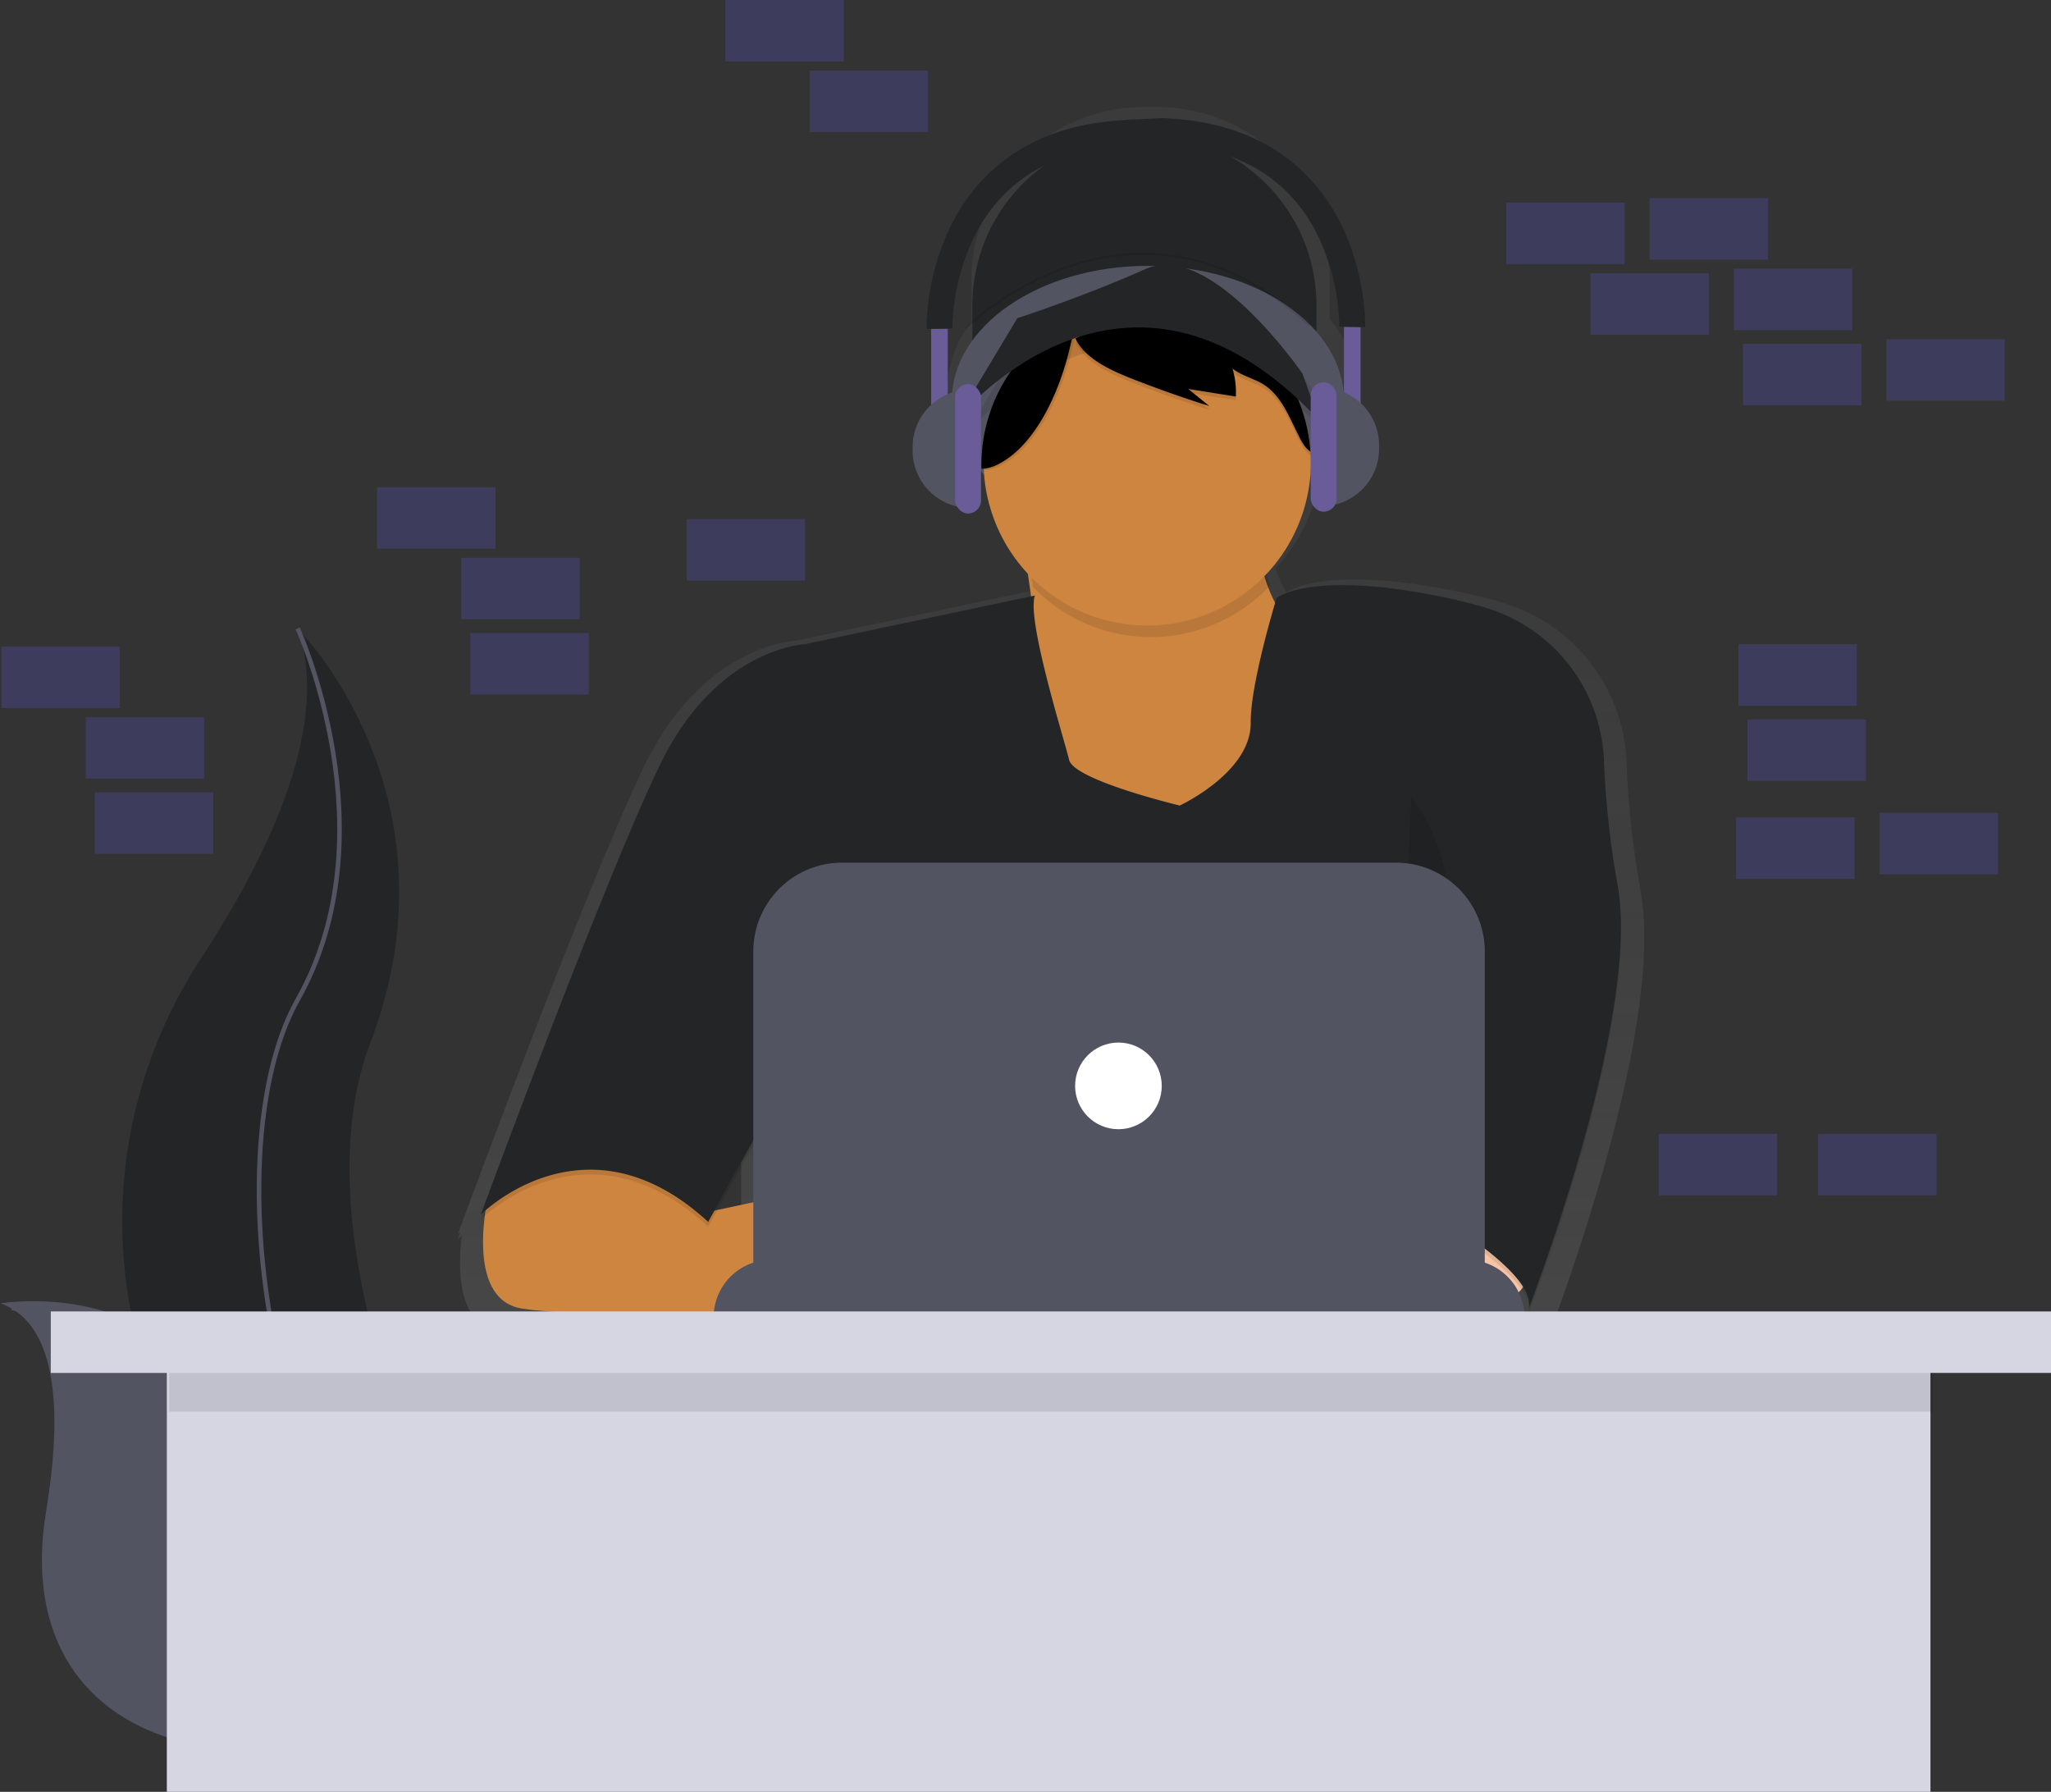<?xml version="1.0"?>
<svg width="900.94" height="787" xmlns="http://www.w3.org/2000/svg" xmlns:svg="http://www.w3.org/2000/svg" xmlns:se="http://svg-edit.googlecode.com" data-name="Layer 1">
 <rect width="100%" height="100%" fill="#333333" stroke="none"/>
 <defs>
  <linearGradient id="33dd52eb-d837-4874-aadb-63a17bd6edfc" x1="0.5" x2="0.5" y1="1" y2="0">
   <stop offset="0" stop-color="gray" stop-opacity="0.25"/>
   <stop offset="0.54" stop-color="gray" stop-opacity="0.12"/>
   <stop offset="1" stop-color="gray" stop-opacity="0.1"/>
  </linearGradient>
 </defs>
 <title>coding</title>
 <g class="layer">
  <title>Layer 1</title>
  <rect fill="#6c63ff" height="27" id="svg_1" opacity="0.2" width="52" x="763.63" y="283"/>
  <rect fill="#6c63ff" height="27" id="svg_2" opacity="0.2" width="52" x="767.63" y="316"/>
  <rect fill="#6c63ff" height="27" id="svg_3" opacity="0.2" width="52" x="724.63" y="87"/>
  <rect fill="#6c63ff" height="27" id="svg_4" opacity="0.2" width="52" x="761.63" y="118"/>
  <rect fill="#6c63ff" height="27" id="svg_5" opacity="0.2" width="52" x="661.63" y="89"/>
  <rect fill="#6c63ff" height="27" id="svg_6" opacity="0.2" width="52" x="828.63" y="149"/>
  <rect fill="#6c63ff" height="27" id="svg_7" opacity="0.2" width="52" x="765.63" y="151"/>
  <rect fill="#6c63ff" height="27" id="svg_8" opacity="0.2" width="52" x="698.63" y="120"/>
  <rect fill="#6c63ff" height="27" id="svg_9" opacity="0.2" width="52" x="825.63" y="357"/>
  <rect fill="#6c63ff" height="27" id="svg_10" opacity="0.2" width="52" x="762.63" y="359"/>
  <path d="m130.75,276s73.29,73.29 31.92,182s70.91,289.64 70.91,289.64s-1.2,-0.18 -3.43,-0.57c-150.52,-26.57 -225.31,-198.72 -141.57,-326.57c31.08,-47.59 56.62,-103.36 42.17,-144.5z" fill="#232526" id="svg_11"/>
  <path d="m130.75,276s41.37,89.84 0,163.12s-7.09,279 102.84,308.52" fill="none" id="svg_12" stroke="#535461" stroke-miterlimit="10" stroke-width="2"/>
  <path d="m0.21,572.42s83.63,-13.32 91.25,61.63s160.82,85.34 160.82,85.34s-1,0.68 -2.87,1.91c-126.49,83 -247.4,52.89 -229.17,-57.36c6.77,-40.99 6.21,-82.16 -20.03,-91.52z" fill="#535461" id="svg_13"/>
  <path d="m5.21,574.42s64.91,14.25 59.58,73.27s96.4,129.81 192.49,73.7" fill="none" id="svg_15" stroke="#535461" stroke-miterlimit="10" stroke-width="2"/>
  <rect fill="#6c63ff" height="27" id="svg_16" opacity="0.2" width="52" x="0.63" y="284"/>
  <rect fill="#6c63ff" height="27" id="svg_17" opacity="0.2" width="52" x="37.63" y="315"/>
  <rect fill="#6c63ff" height="27" id="svg_18" opacity="0.2" width="52" x="318.63"/>
  <rect fill="#6c63ff" height="27" id="svg_19" opacity="0.2" width="52" x="728.63" y="498"/>
  <rect fill="#6c63ff" height="27" id="svg_20" opacity="0.2" width="52" x="41.63" y="348"/>
  <rect fill="#6c63ff" height="27" id="svg_21" opacity="0.2" width="52" x="355.63" y="31"/>
  <rect fill="#6c63ff" height="27" id="svg_22" opacity="0.2" width="52" x="165.63" y="214"/>
  <rect fill="#6c63ff" height="27" id="svg_23" opacity="0.2" width="52" x="202.63" y="245"/>
  <rect fill="#6c63ff" height="27" id="svg_24" opacity="0.2" width="52" x="301.63" y="228"/>
  <rect fill="#6c63ff" height="27" id="svg_25" opacity="0.2" width="52" x="206.63" y="278"/>
  <rect fill="#6c63ff" height="27" id="svg_26" opacity="0.2" width="52" x="798.63" y="498"/>
  <path d="m870.07,447.61a412.25,412.25 0 0 1 -6.18,-56.71l0,0a76,76 0 0 0 -53.46,-69.38c-5.46,-1.68 -11.47,-3.25 -18.11,-4.66c-58.2,-12.36 -75.88,-1.57 -77.89,-0.15a74.63,74.63 0 0 1 -4.43,-9.61c-0.1,-0.34 -0.19,-0.68 -0.29,-1a74.51,74.51 0 0 0 19.91,-44.89c9.71,-9.84 15.38,-21.72 15.38,-34.51c0,-11 -4.2,-21.32 -11.55,-30.25l0,-17.38a75.57,75.57 0 0 0 -75.57,-75.57l-6.13,0a75.57,75.57 0 0 0 -75.57,75.57l0,18.73c-6.67,8.61 -10.45,18.44 -10.45,28.88c0,12.52 5.44,24.16 14.78,33.88a74.52,74.52 0 0 0 20.74,46.34c0.41,2.84 0.83,5.89 1.24,9.11l-104.1,21.99s-40.14,1.65 -66,55c-21.87,45.19 -65.39,161.29 -78.28,195.85l0,0c-2.33,6.26 -3.65,9.85 -3.65,9.85s0.43,-0.43 1.24,-1.17l-1.24,3.37s0.63,-0.64 1.83,-1.69c-1.82,14.46 -2.08,39.29 16.86,42.38c15.88,2.59 56.8,3.66 87.71,4.09l0,0l2.14,0c20.49,0.27 36.08,0.27 36.08,0.27l0,-0.27l332.44,0l0,-3.41a22.91,22.91 0 0 0 -1.83,-9l0.46,-0.56a18.25,18.25 0 0 1 3.45,8a8,8 0 0 1 -0.16,0.84l0.2,-0.51a8.56,8.56 0 0 1 -0.2,2.71s42.65,-109.89 42.19,-175.51a111.17,111.17 0 0 0 -1.56,-20.63zm-265.85,-116.75a76.25,76.25 0 0 1 -1.06,-9.48s0,-0.06 0,-0.09c0.37,3.09 0.73,6.29 1.06,9.57zm-129.22,236.04l0,26.19l-16.4,3.51l16.4,-29.7z" fill="url(#33dd52eb-d837-4874-aadb-63a17bd6edfc)" id="svg_27" transform="translate(-149.42 -56.5)"/>
  <path d="m502.71,58.57l0,0a75.57,75.57 0 0 1 75.57,75.57l0,32.24a0,0 0 0 1 0,0l-151.14,0a0,0 0 0 1 0,0l0,-32.24a75.57,75.57 0 0 1 75.57,-75.57z" fill="#232526" id="svg_28"/>
  <ellipse cx="504.24" cy="175.95" fill="#535461" id="svg_29" rx="86.14" ry="59.19"/>
  <path d="m449.02,237.29s18,94.07 0,119.44s55,35.41 55,35.41l75.56,-27.48l10.57,-67.65s-46,-25.9 -36.47,-78.22l-104.66,18.5z" fill="#cd853f" id="svg_30"/>
  <path d="m821.46,606.89s4.76,20.61 -21.14,24.31a146.45,146.45 0 0 1 -46.08,-0.55l-5.71,-51.77l60.25,0l12.68,28.01z" fill="#f7c4a7" id="svg_31" transform="translate(-149.42 -56.5)"/>
  <path d="m214.7,524.01s-11.44,46.49 14.46,50.69s121,4.23 121,4.23l0,-55l-43.06,9.2l-40.42,-38.76l-51.98,29.64z" fill="#cd853f" id="svg_32"/>
  <path d="m454.58,263.68l-101.21,21.4s-38.58,1.59 -63.42,52.85s-78.75,197.66 -78.75,197.66s46,-46.51 99.89,3.17l35.94,-65l-7.93,103.06l278.48,0l0,-48.63s58.13,31.18 53.91,48.62c0,0 49.75,-128.18 39,-186.43a396.18,396.18 0 0 1 -5.94,-54.5l0,0a73,73 0 0 0 -51.38,-66.67c-5.24,-1.61 -11,-3.12 -17.4,-4.47c-59.72,-12.68 -75,0 -75,0s-11.57,37.64 -11.36,54.7c0.26,21.93 -31.18,36.47 -31.18,36.47s-46.51,-11.1 -48.62,-20.08s-18.75,-61.58 -15.03,-72.15z" fill="black" id="svg_33" opacity="0.1"/>
  <path d="m454.58,261.57l-101.21,21.4s-38.58,1.59 -63.42,52.85s-78.76,197.68 -78.76,197.68s46,-46.51 99.89,3.17l35.94,-65l-7.93,103.03l278.49,0l0,-48.62s58.13,31.18 53.91,48.62c0,0 49.75,-128.18 39,-186.43a396.18,396.18 0 0 1 -5.94,-54.5l0,0a73,73 0 0 0 -51.38,-66.67c-5.24,-1.61 -11,-3.12 -17.4,-4.47c-59.72,-12.68 -75,0 -75,0s-11.57,37.64 -11.36,54.7c0.26,21.93 -31.18,36.47 -31.18,36.47s-46.51,-11.1 -48.62,-20.08s-18.75,-61.58 -15.03,-72.15z" fill="#232526" id="svg_34"/>
  <path d="m707.42,313.58a71.53,71.53 0 0 1 -2.76,-37.52l-104.66,18.49s1.51,7.91 3.22,19.76a71.86,71.86 0 0 0 104.18,-0.73l0.02,0z" id="svg_35" opacity="0.1" transform="translate(-149.42 -56.5)"/>
  <path d="m575.85,203.17a71.88,71.88 0 0 1 -143.73,1.74c0,-0.58 0,-1.16 0,-1.74a71.89,71.89 0 0 1 40.29,-64.59q3.23,-1.58 6.64,-2.84a72.39,72.39 0 0 1 37,-3.44l0,0a71.82,71.82 0 0 1 59.61,66.1q0.19,2.37 0.19,4.77z" fill="#cd853f" id="svg_36"/>
  <g id="svg_37" opacity="0.1">
   <path d="m628.36,193.93l0.1,-0.06q-3.41,1.26 -6.64,2.84a71.89,71.89 0 0 0 -40.29,64.59c0,0.58 0,1.16 0,1.74a16,16 0 0 0 6.45,-1.55c17.52,-8.18 28,-33.2 32.16,-50.65c1.5,-6.25 2.91,-13.29 8.22,-16.91z" id="svg_38" transform="translate(-149.42 -56.5)"/>
   <path d="m683.37,195.94a71.28,71.28 0 0 0 -17.87,-5.51a23.06,23.06 0 0 1 12.83,8.06a32.86,32.86 0 0 1 3.93,7a72.07,72.07 0 0 0 -60.45,1.25c4.51,9.89 18.5,15.28 27.84,18.89q15.34,5.92 31,10.83l-9.24,-7.5l20.87,3.32a36.15,36.15 0 0 0 -1.46,-12.3c4,3.22 9.3,4.3 13.64,7c8.13,5.13 11.52,15 15.95,23.55c1.17,2.26 2.55,4.57 4.66,6a71.91,71.91 0 0 0 -41.7,-60.59z" id="svg_39" transform="translate(-149.42 -56.5)"/>
  </g>
  <path d="m627.36,193.3l0.1,-0.06q-3.41,1.26 -6.64,2.84a71.89,71.89 0 0 0 -40.29,64.59c0,0.58 0,1.16 0,1.74a16,16 0 0 0 6.45,-1.55c17.52,-8.18 28,-33.2 32.16,-50.65c1.5,-6.21 2.91,-13.28 8.22,-16.91z" fill="#000000" id="svg_40" transform="translate(-149.42 -56.5)"/>
  <path d="m533.95,137.82a71.28,71.28 0 0 0 -17.87,-5.51a23.06,23.06 0 0 1 12.83,8.06a32.86,32.86 0 0 1 3.93,7a72.07,72.07 0 0 0 -60.45,1.25c4.51,9.89 18.5,15.28 27.84,18.89q15.34,5.92 31,10.83l-9.24,-7.5l20.87,3.32a36.15,36.15 0 0 0 -1.46,-12.3c4,3.22 9.3,4.3 13.64,7c8.13,5.13 11.52,15 15.95,23.55c1.17,2.26 2.55,4.57 4.66,6a71.91,71.91 0 0 0 -41.7,-60.59z" fill="#000000" id="svg_41"/>
  <path d="m573.33,247.82s74,-92 159.61,0l-7.4,-20.61s-40.17,-58.66 -68.7,-46s-56.55,21.67 -56.55,21.67l-26.96,44.94z" id="svg_42" opacity="0.1" transform="translate(-149.42 -56.5)"/>
  <path d="m419.91,184.69s74,-92 159.61,0l-7.4,-20.61s-40.17,-58.66 -68.7,-46s-56.55,21.67 -56.55,21.67l-26.96,44.94z" fill="#232526" id="svg_43"/>
  <path d="m512.55,444.38s-15.85,42.28 6.34,80.33s-19.55,53.91 -19.55,53.91" id="svg_44" opacity="0.1" transform="translate(-149.42 -56.5)"/>
  <path d="m769.4,406.33s27.48,34.88 9.51,66.06s-16.91,106.23 -16.91,106.23" id="svg_45" opacity="0.1" transform="translate(-149.42 -56.5)"/>
  <path d="m338.82,553.3l305.47,0a25.37,25.37 0 0 1 25.37,25.37l0,0a0,0 0 0 1 0,0l-356.2,0a0,0 0 0 1 0,0l0,0a25.37,25.37 0 0 1 25.36,-25.37z" fill="#535461" id="svg_46"/>
  <path d="m369.9,378.89l243.32,0a39,39 0 0 1 39,39l0,141.22a0,0 0 0 1 0,0l-321.32,0a0,0 0 0 1 0,0l0,-141.22a39,39 0 0 1 39,-39z" fill="#535461" id="svg_47"/>
  <circle cx="491.29" cy="476.93" fill="#fff" id="svg_48" r="19.03"/>
  <path d="m424.14,144.2s72.72,-72.68 151.15,-1.33" fill="none" id="svg_49" opacity="0.1" stroke="#000" stroke-miterlimit="10"/>
  <rect fill="#6a5c99" height="41.39" id="svg_50" width="7.3" x="590.36" y="143.57"/>
  <path d="m580.62,170.35l0,0a25.16,25.16 0 0 1 25.16,25.16l0,1.62a25.16,25.16 0 0 1 -25.16,25.16l0,0a0,0 0 0 1 0,0l0,-51.94a0,0 0 0 1 0,0z" fill="#535461" id="svg_51"/>
  <rect fill="#6a5c99" height="56.81" id="svg_52" rx="5.68" ry="5.68" width="11.36" x="575.75" y="167.92"/>
  <rect fill="#6a5c99" height="41.39" id="svg_53" transform="translate(974.76 386.65) rotate(-180)" width="7.3" x="558.44" y="200.88"/>
  <path d="m1526.7,678.42l0,0a25.16,25.16 0 0 1 25.16,25.16l0,1.62a25.16,25.16 0 0 1 -25.16,25.16l0,0a0,0 0 0 1 0,0l0,-51.94a0,0 0 0 1 0,0z" fill="#535461" id="svg_54" transform="rotate(180 976.38 450.76)"/>
  <rect fill="#6a5c99" height="56.81" id="svg_55" rx="5.68" ry="5.68" transform="rotate(-180 999.92 450.76)" width="11.36" x="1568.91" y="675.99"/>
  <path d="m589.5,99.33c-9.89,-20.56 -31.43,-45.42 -77.86,-47.41l0,-0.06l-0.56,0l0,0l-16.45,0.78l0,0.08c-46.12,2.12 -67.56,26.89 -77.42,47.38a106.59,106.59 0 0 0 -10.22,44.4l5.68,-0.14l5.68,-0.13a96.65,96.65 0 0 1 9.23,-39.52c12.52,-25.72 35.56,-39.39 68.47,-40.66l0,0l14.55,-0.81l0,0c32.93,1.26 55.98,14.95 68.49,40.66a96.65,96.65 0 0 1 9.25,39.54l5.68,0.13l5.68,0.14a106.59,106.59 0 0 0 -10.2,-44.38z" fill="#232526" id="svg_56"/>
  <rect fill="#d6d6e3" height="208" id="svg_57" width="774.71" x="73.28" y="579"/>
  <rect height="27" id="svg_58" opacity="0.1" width="774.71" x="74.28" y="593"/>
  <rect fill="#d6d6e3" height="27" id="svg_59" width="878.63" x="22.31" y="576"/>
 </g>
</svg>